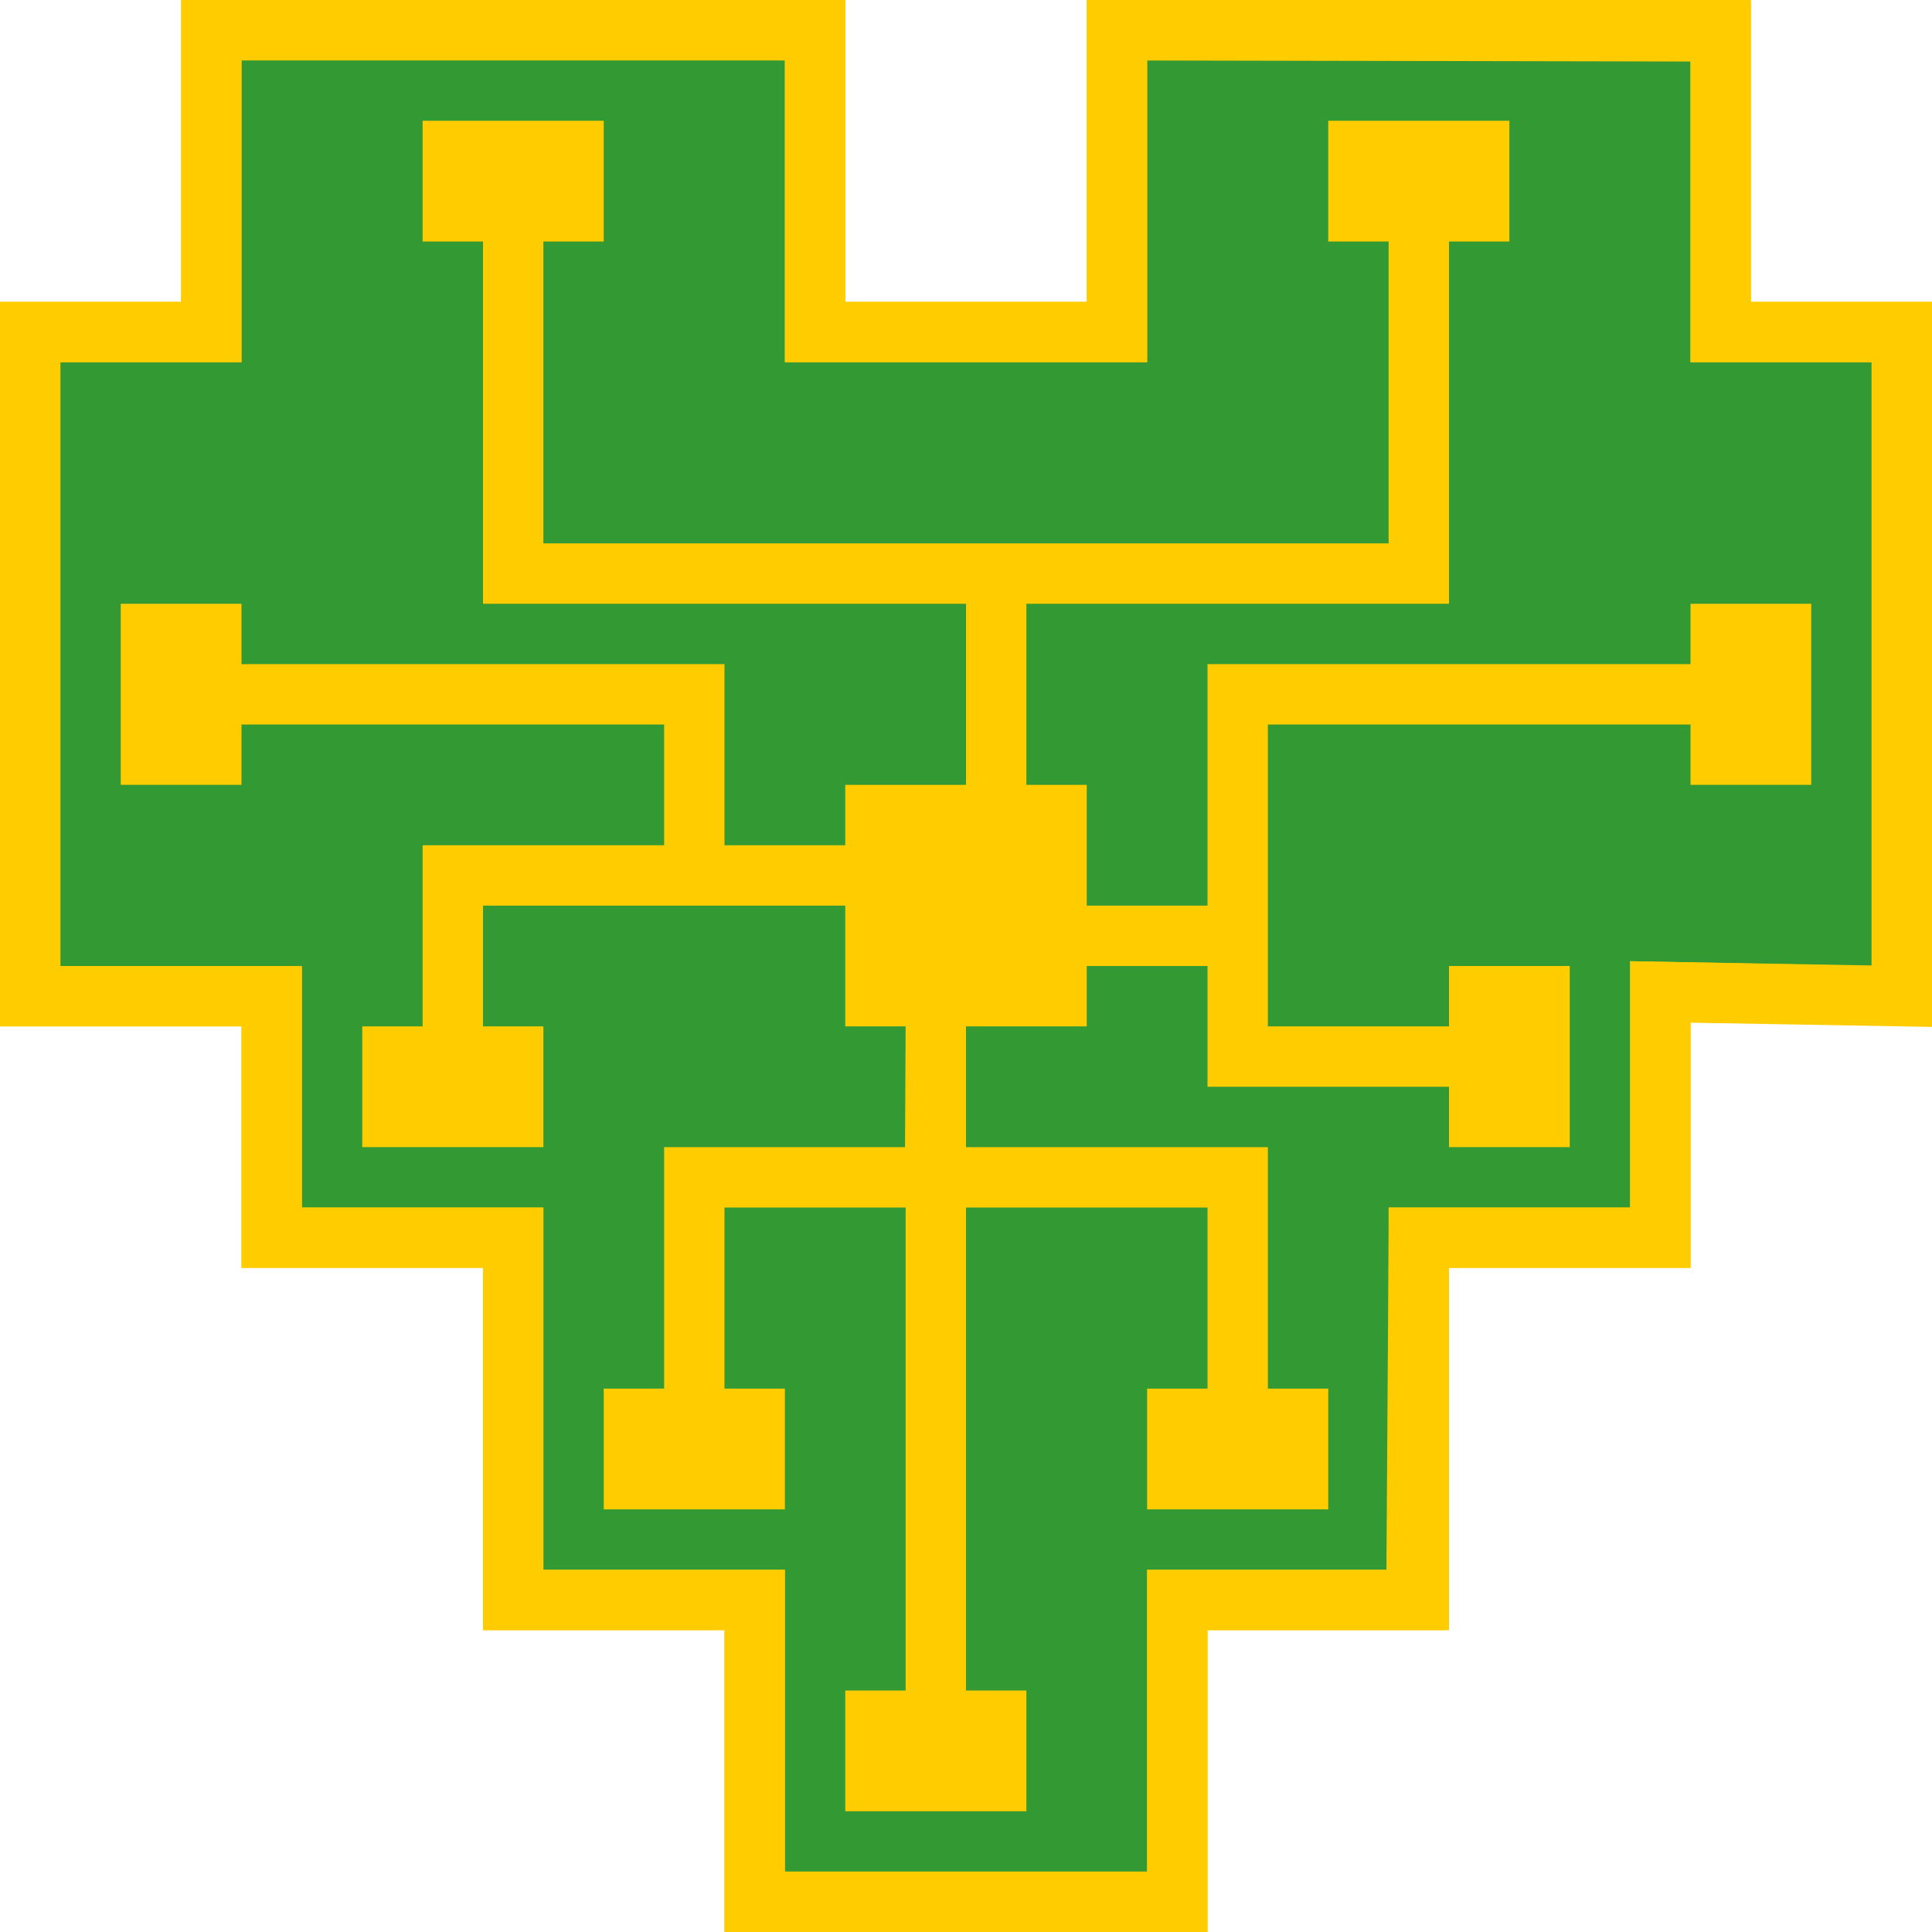 <svg xmlns="http://www.w3.org/2000/svg" viewBox="0 0 32 32"><defs><style>.cls-1{fill:#393;stroke:#fc0;stroke-miterlimit:10;}.cls-2{fill:#fc0;}</style></defs><g id="Layer_2" data-name="Layer 2"><g id="Background_and_Outline" data-name="Background and Outline"><polygon class="cls-1" points="0.5 5.5 3.5 5.5 3.5 0.5 13.5 0.5 13.5 5.5 18.5 5.5 18.5 0.5 28.5 0.52 28.5 5.5 31.5 5.5 31.5 16.5 27.5 16.43 27.5 20.5 23.5 20.5 23.46 26.5 19.5 26.5 19.5 31.5 12.5 31.5 12.5 26.5 8.5 26.5 8.5 20.5 4.5 20.5 4.5 16.5 0.5 16.5 0.5 5.5"/><path class="cls-2" d="M20,32H12V27H8V21H4V17H0V5H3V0H14V5h4V0L29,0V5h3V17l-4-.07V21H24L24,27H20Zm-7-1h6V26h4l0-6h4V15.92L31,16V6H28V1L19,1V6H13V1H4V6H1V16H5v4H9v6h4Z"/></g><g id="Lines_and_CPU_copy" data-name="Lines and CPU copy"><polygon class="cls-2" points="28 10 28 11 20 11 20 15 18 15 18 13 17 13 17 10 24 10 24 4 25 4 25 2 22 2 22 4 23 4 23 9 17 9 16 9 9 9 9 4 10 4 10 2 7 2 7 4 8 4 8 10 16 10 16 13 14 13 14 14 12 14 12 11 4 11 4 10 2 10 2 13 4 13 4 12 11 12 11 14 7 14 7 17 6 17 6 19 9 19 9 17 8 17 8 15 11 15 14 15 14 17 15 17 14.99 19 11 19 11 23 10 23 10 25 13 25 13 23 12 23 12 20 15 20 15 28 14 28 14 30 17 30 17 28 16 28 16 20 20 20 20 23 19 23 19 25 22 25 22 23 21 23 21 19 16 19 16 17 18 17 18 16 20 16 20 18 24 18 24 19 26 19 26 16 24 16 24 17 21 17 21 16 21 15 21 12 28 12 28 13 30 13 30 10 28 10"/></g></g></svg>